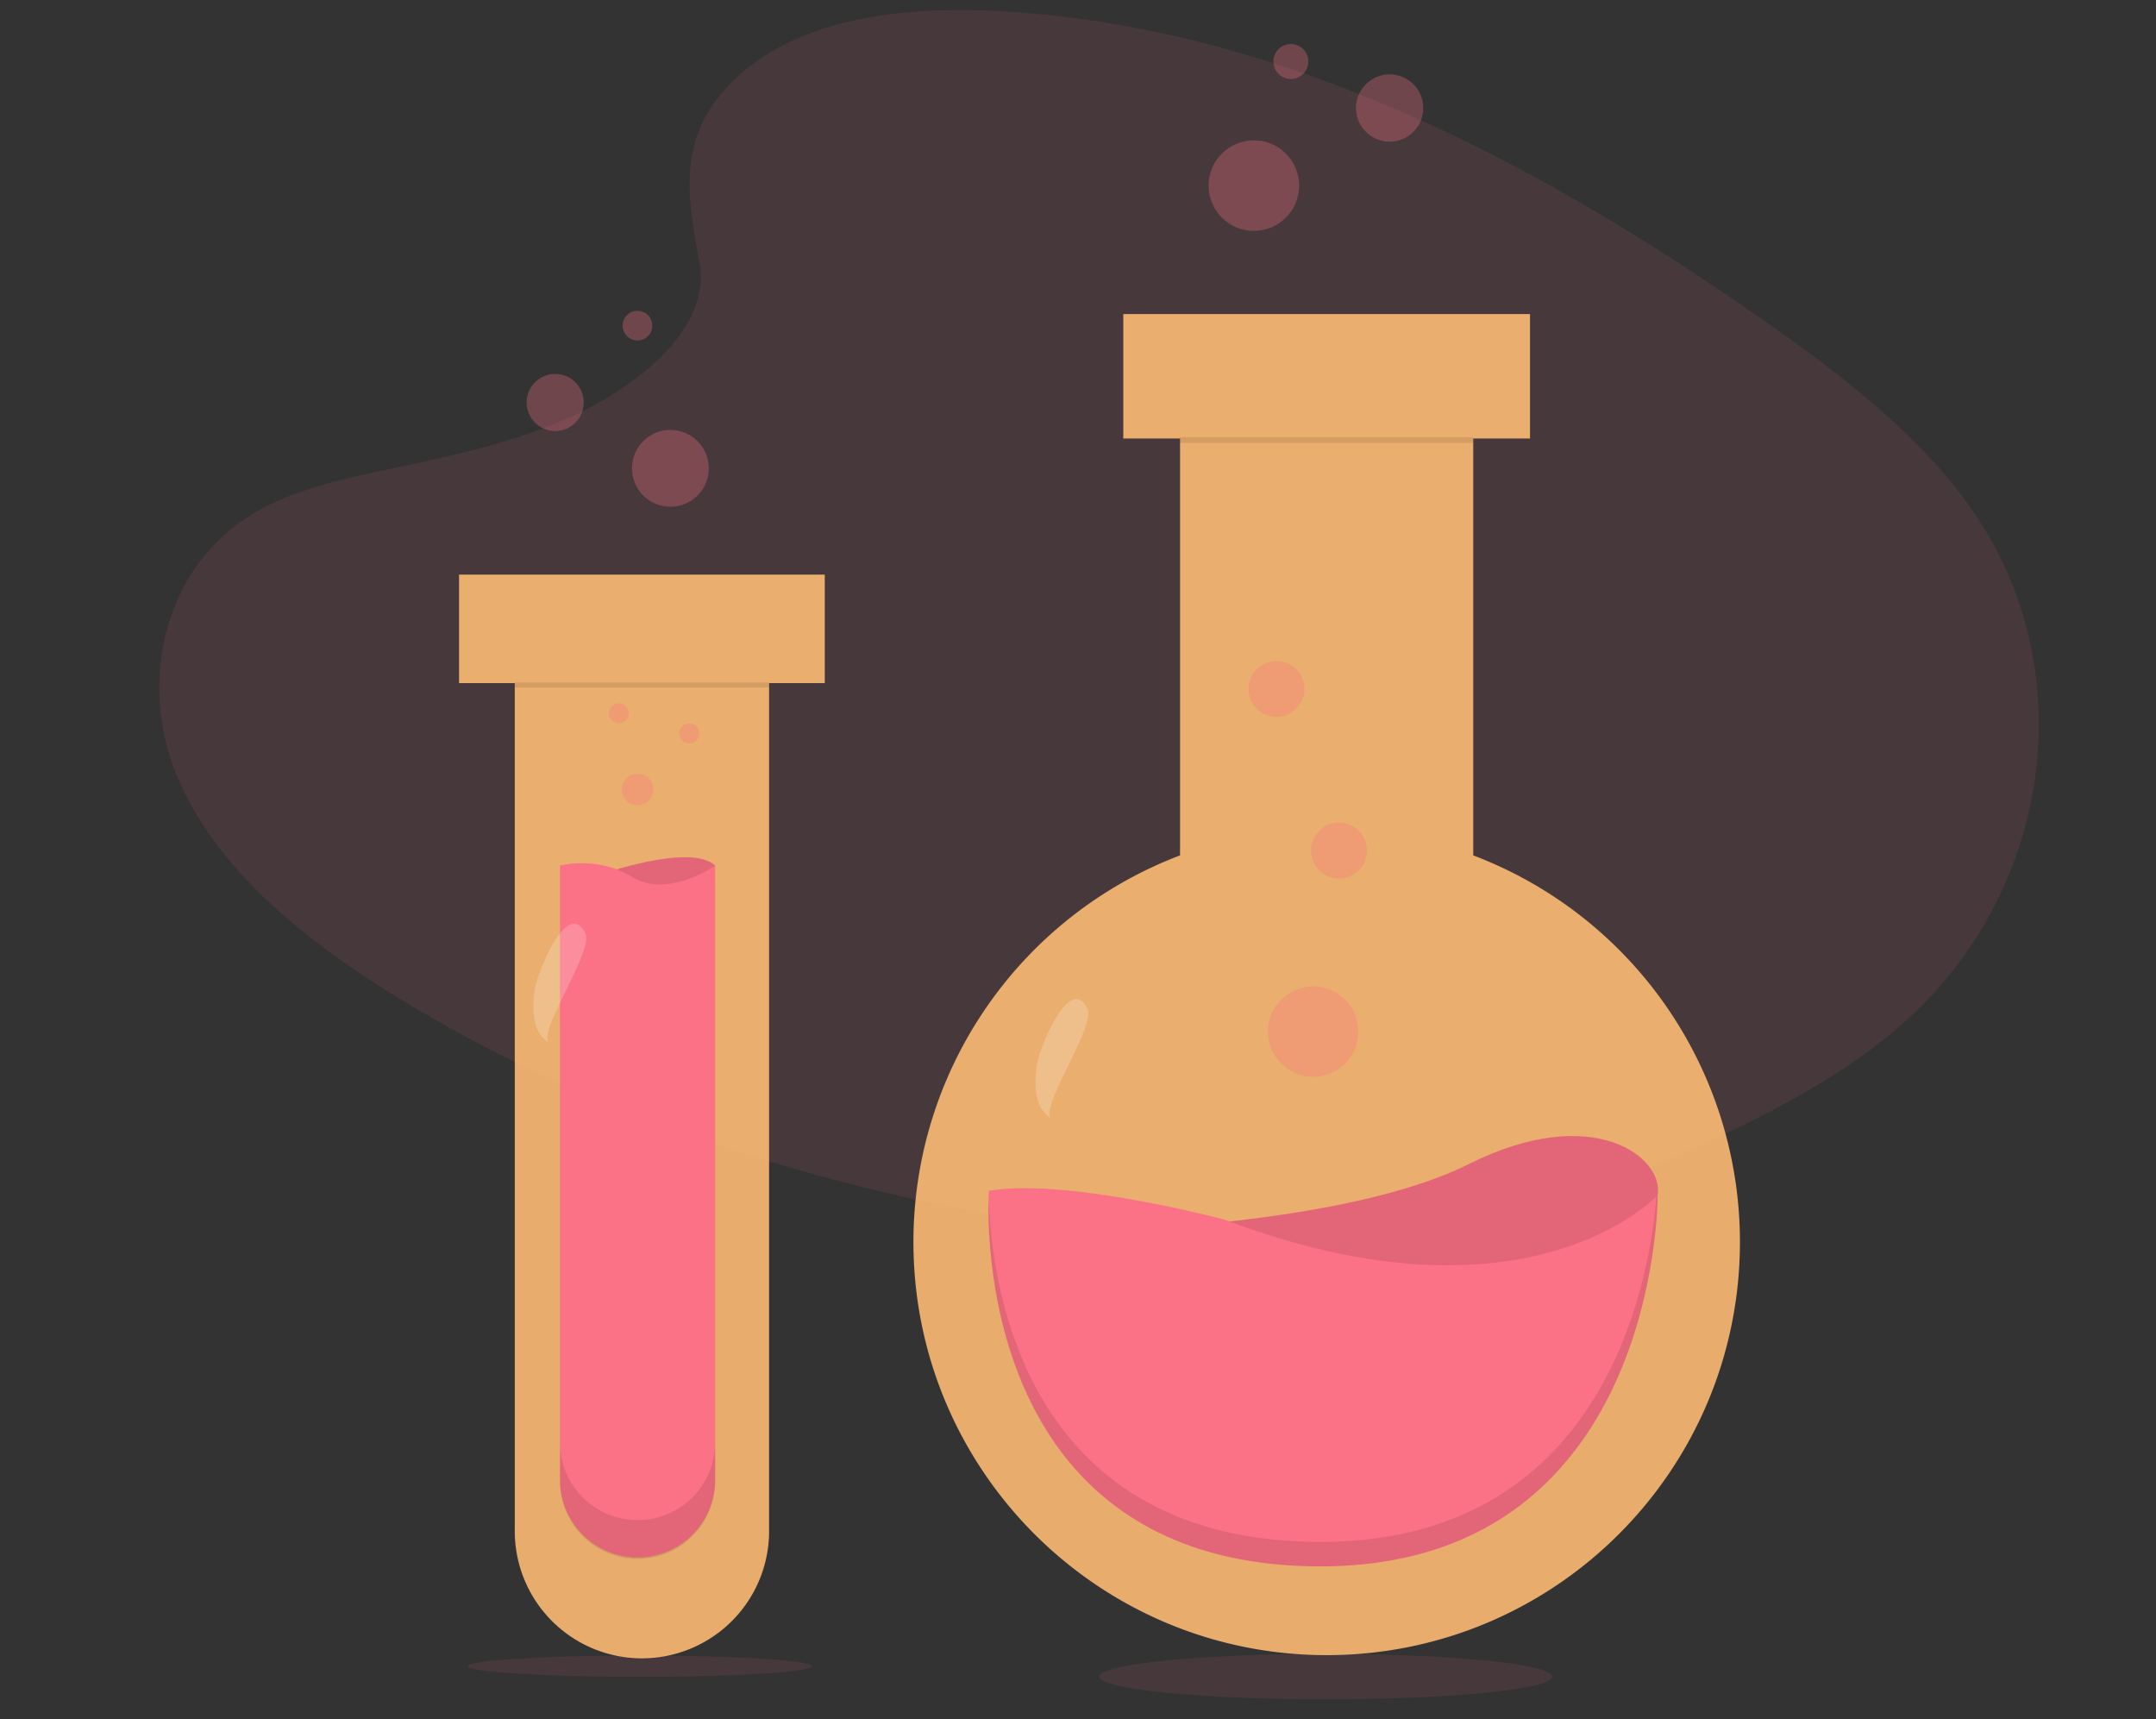 <?xml version="1.0" encoding="UTF-8"?>
<svg id="b411f001-b16f-4358-a5a6-150c98662c8c" width="987.62" height="787.4" data-name="Layer 1" version="1.1" viewBox="0 0 987.62 787.4" xmlns="http://www.w3.org/2000/svg">
 <rect x="0" y="0" width="987.62" height="787.4" fill="#333333" stroke="none"/>
 <title>science</title>
 <g fill="#FB7185">
  <ellipse cx="607.32" cy="767.92" rx="103.75" ry="10.41" opacity=".1"/>
  <ellipse cx="292.99" cy="763.13" rx="78.75" ry="4.86" opacity=".1"/>
  <path transform="translate(-106.19 -56.3)" d="m445 90.55c29.21-26 75.07-31.33 116.8-29.26 131.09 6.51 249.42 69.8 351.78 141.39 37.06 25.91 73.54 53.84 97.59 89.53 49 72.64 34.44 173.28-33.64 233.13-23.17 20.36-51.25 36-80.08 49.81-51.26 24.61-106.57 44.36-164.74 50-41.49 4-83.49 0.75-124.73-4.85-115.24-15.64-228.35-50.2-323.15-109.3-41.58-26-80.78-58.2-97.92-100.15s-6.17-95.11 36.29-119.94c17.56-10.27 38.56-14.91 59.11-19.26 30.26-6.41 61-12.73 88.31-25.77 28.2-13.46 61.59-39.49 56-69.28-5.98-31.97-10.79-60.05 18.38-86.05z" opacity=".1"/>
 </g>
 <path d="m674.86 391.78v-190.94h26v-57h-186.3v57h26v190.94a189.38 189.38 0 0 0-122.14 177c0 104.55 84.76 189.3 189.31 189.3s189.3-84.75 189.3-189.3a189.37 189.37 0 0 0-122.17-177z" fill="#fcba74" opacity=".9"/>
 <rect x="540.52" y="200.25" width="134.34" height="2.57" opacity=".1"/>
 <path d="m501.81 563.7s114-2 171-30.53 89.57-3.06 86.51 14.25-19.33 50.88-84.47 55-173.04-38.72-173.04-38.72z" fill="#FB7185"/>
 <path d="m501.81 563.7s114-2 171-30.53 89.57-3.06 86.51 14.25-19.33 50.88-84.47 55-173.04-38.72-173.04-38.72z" opacity=".1"/>
 <path d="m452.99 545.4s-12.18 168.95 147.57 172 158.77-170 158.77-170-59 64.11-198.46 11.19c0 0.04-72.26-19.3-107.88-13.19z" fill="#FB7185"/>
 <path d="m758.81 548.01c-3.19 38.92-23.88 160.75-158.19 158.18-131.66-2.49-146.57-117.59-147.74-158.08-0.73 21.73-0.08 166.45 147.71 169.28 159.79 3 158.77-170 158.77-170s-0.2 0.25-0.55 0.62z" opacity=".1"/>
 <g fill="#FB7185">
  <circle cx="601.53" cy="472.5" r="20.73" opacity=".3"/>
  <circle cx="613.37" cy="389.57" r="12.83" opacity=".3"/>
  <circle cx="584.74" cy="315.52" r="12.83" opacity=".3"/>
 </g>
 <path d="m474.81 488.49c-1.1 8.74-0.88 19.68 6.93 23.76-6.55-3.42 20.3-42.2 16.49-50.12-8.15-16.9-22.42 18.24-23.42 26.36z" fill="#fff" opacity=".2"/>
 <g fill="#FB7185">
  <circle cx="574.37" cy="85.01" r="20.73" opacity=".3"/>
  <circle cx="636.56" cy="49.47" r="15.41" opacity=".3"/>
  <circle cx="591.33" cy="28.163" r="8.01" opacity=".3"/>
 </g>
 <path d="m377.81 263.18h-167.53v49.69h25.53v387.66a58.25 58.25 0 1 0 116.49 0v-387.66h25.51z" fill="#fcba74" opacity=".9"/>
 <path d="m274.62 400.7s41.46-14.81 53-4.28c0 0-16.79 24.68-32.25 23.69s-20.75-19.41-20.75-19.41z" fill="#FB7185"/>
 <path d="m274.62 400.7s41.46-14.81 53-4.28c0 0-16.79 24.68-32.25 23.69s-20.75-19.41-20.75-19.41z" opacity=".1"/>
 <path d="m327.6 396.46v281.36a35.54 35.54 0 0 1-35.54 35.54 35.54 35.54 0 0 1-35.54-35.54v-281.36s17.11-4.61 33.23 5.27 37.85-5.27 37.85-5.27z" fill="#FB7185"/>
 <rect x="235.79" y="312.56" width="116.49" height="2.29" opacity=".1"/>
 <path d="m292.06 696.25a35.54 35.54 0 0 1-35.54-35.55v17.77a35.54 35.54 0 0 0 35.54 35.54 35.54 35.54 0 0 0 35.54-35.54v-17.77a35.54 35.54 0 0 1-35.54 35.55z" opacity=".1"/>
 <g fill="#FB7185">
  <circle cx="292.07" cy="361.59" r="7.24" opacity=".3"/>
  <circle cx="315.76" cy="335.92" r="4.61" opacity=".3"/>
  <circle cx="283.51" cy="326.71" r="4.61" opacity=".3"/>
 </g>
 <path d="m244.81 453.94c-1.1 8.74-0.88 19.68 6.93 23.76-6.56-3.42 20.3-42.19 16.49-50.12-8.17-16.88-22.42 18.25-23.42 26.36z" fill="#fff" opacity=".2"/>
 <g fill="#FB7185">
  <circle cx="307.09" cy="214.5" r="17.59" opacity=".3"/>
  <circle cx="254.32" cy="184.34" r="13.08" opacity=".3"/>
  <circle cx="292.01" cy="149.16" r="6.8" opacity=".3"/>
 </g>
</svg>
